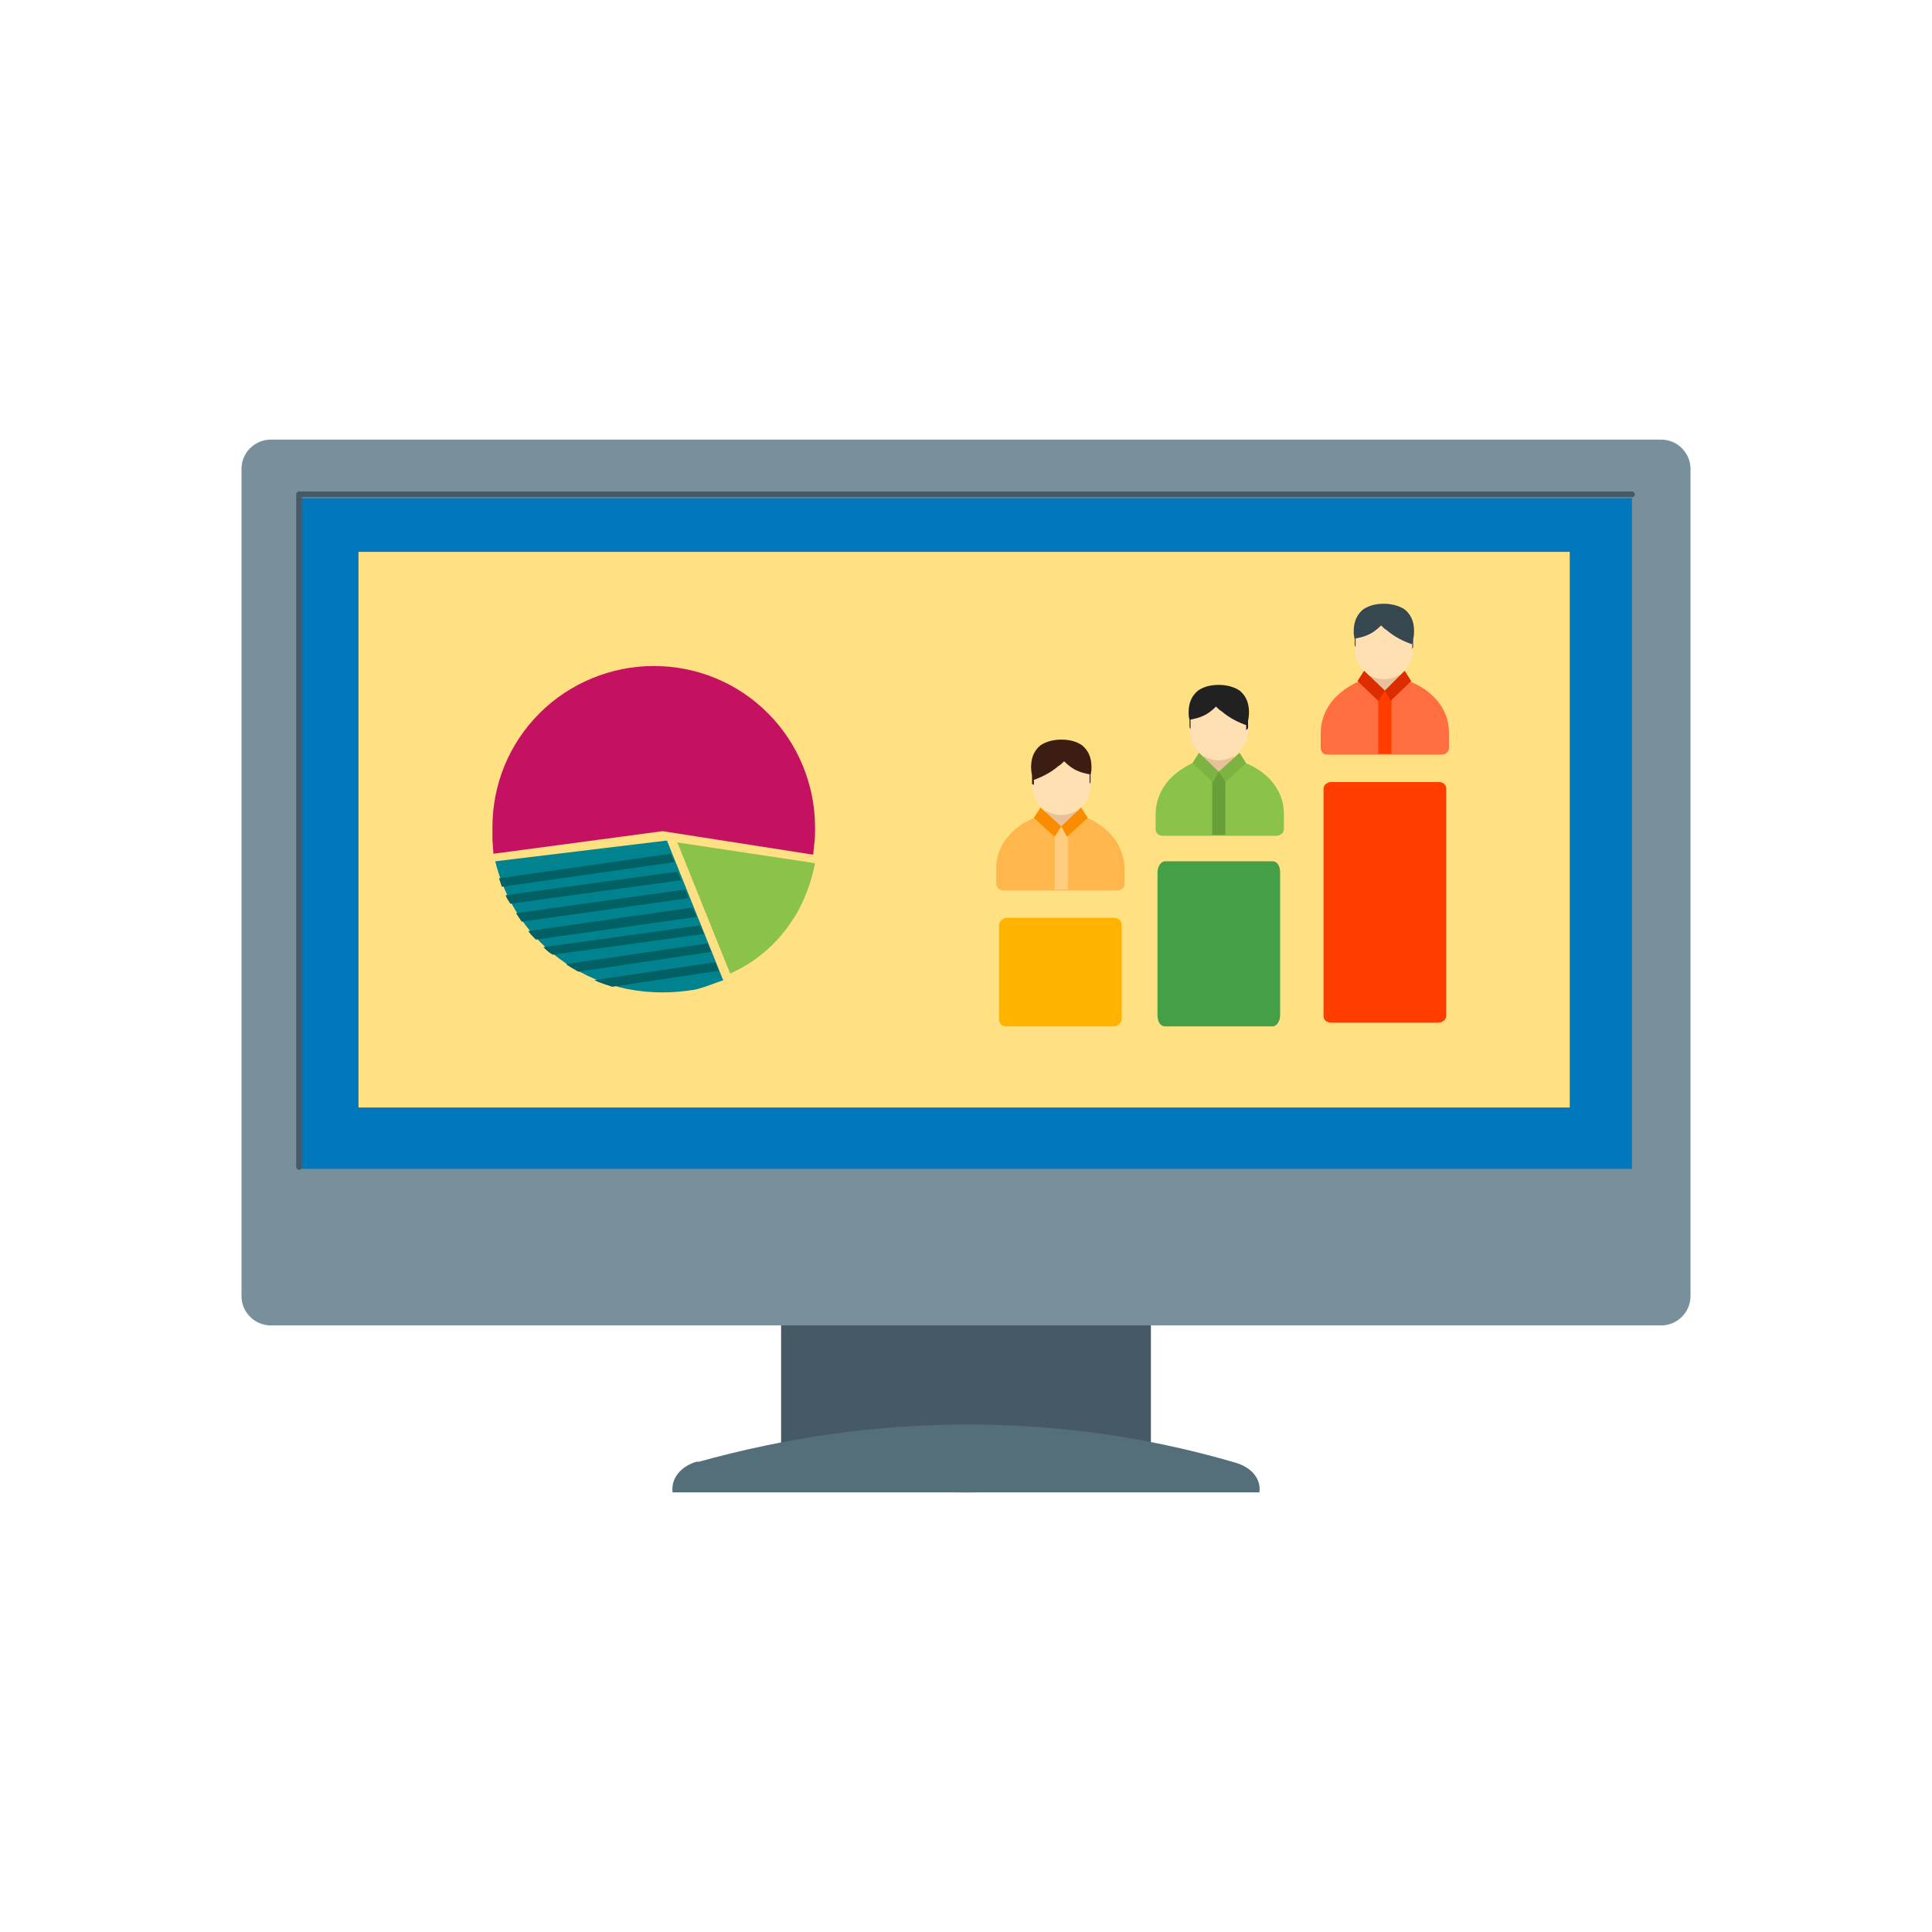 <svg width="118" height="118" viewBox="0 0 118 118" fill="none" xmlns="http://www.w3.org/2000/svg">
<g clip-path="url(#clip0_6_664)">
<path d="M47.707 77.668V89.364C47.707 90.344 52.777 91.15 59 91.15C65.223 91.15 70.293 90.344 70.293 89.364V77.668H47.707Z" fill="#455A64"/>
<path d="M42.637 89.249C41.542 89.537 40.966 90.344 41.081 91.15H76.919C77.034 90.344 76.458 89.595 75.364 89.307C70.005 87.751 64.589 87.002 59.116 87.002C53.642 87.002 48.168 87.751 42.579 89.307L42.637 89.249Z" fill="#546E7A"/>
<path d="M100.772 29.327H17.055V71.964H100.772V29.327Z" fill="#0277BD"/>
<path d="M95.875 33.706H21.895V67.643H95.875V33.706Z" fill="#FFE082"/>
<path d="M16.536 26.85H101.464C102.443 26.85 103.25 27.656 103.25 28.636V79.166C103.25 80.145 102.443 80.952 101.464 80.952H16.536C15.557 80.952 14.75 80.145 14.75 79.166V28.636C14.75 27.656 15.557 26.85 16.536 26.85ZM99.678 30.422H18.322V71.388H99.678V30.422Z" fill="#78909C"/>
<path d="M99.678 30.364C99.735 30.364 99.851 30.307 99.851 30.191C99.851 30.134 99.793 30.019 99.678 30.019H18.265C18.207 30.019 18.092 30.076 18.092 30.191V71.272C18.092 71.33 18.149 71.445 18.265 71.445C18.322 71.445 18.438 71.388 18.438 71.272V30.364H99.678Z" fill="#455A64"/>
<path fill-rule="evenodd" clip-rule="evenodd" d="M44.192 59.922L40.735 51.337L30.249 52.605C30.71 54.506 31.689 56.234 33.015 57.56C34.916 59.461 37.509 60.613 40.447 60.613C41.139 60.613 41.773 60.556 42.464 60.44C42.982 60.325 43.674 60.037 44.192 59.864V59.922Z" fill="#00838F"/>
<path fill-rule="evenodd" clip-rule="evenodd" d="M43.904 59.288L43.674 58.77L36.299 59.864C36.645 60.037 37.048 60.152 37.394 60.268L43.904 59.288ZM43.443 58.136L43.213 57.617L34.57 58.885C34.801 59.058 35.031 59.173 35.319 59.346L43.443 58.136ZM42.982 57.041L42.752 56.523L33.188 57.848C33.36 58.02 33.533 58.193 33.764 58.309L42.982 57.041ZM42.522 55.946L42.291 55.428L32.266 56.868C32.381 57.041 32.554 57.214 32.727 57.387L42.522 56.004V55.946ZM42.06 54.852L41.83 54.333L31.517 55.773C31.632 55.946 31.747 56.119 31.862 56.292L42.06 54.852ZM41.6 53.757L41.369 53.238L30.883 54.679C30.94 54.852 31.056 55.024 31.171 55.197L41.6 53.757ZM41.196 52.662L40.966 52.144L30.48 53.642C30.537 53.815 30.595 53.987 30.652 54.16L41.139 52.662H41.196Z" fill="#006064"/>
<path fill-rule="evenodd" clip-rule="evenodd" d="M40.505 50.761L30.134 52.144L30.076 51.279C30.076 51.049 30.076 50.818 30.076 50.53C30.076 47.88 31.113 45.402 32.957 43.559C34.801 41.715 37.336 40.678 39.929 40.678C42.579 40.678 45.057 41.715 46.9 43.559C48.744 45.402 49.781 47.938 49.781 50.53C49.781 50.876 49.781 51.279 49.724 51.625L49.666 52.201L40.447 50.761H40.505Z" fill="#C51162"/>
<path fill-rule="evenodd" clip-rule="evenodd" d="M41.369 51.452L44.596 59.461C46.151 58.77 47.419 57.675 48.341 56.292C49.032 55.312 49.551 53.93 49.781 52.72L41.369 51.452Z" fill="#8BC34A"/>
<path d="M85.504 40.851H83.66V43.098H85.504V40.851Z" fill="#E8C198"/>
<path d="M85.677 41.484C86.483 41.715 87.175 42.118 87.693 42.694C88.212 43.27 88.5 43.962 88.5 44.769V45.69C88.5 45.921 88.269 46.094 88.039 46.094H81.125C80.837 46.094 80.664 45.921 80.664 45.69V44.769C80.664 44.02 80.952 43.27 81.471 42.694C81.932 42.176 82.853 41.542 83.545 41.484L84.582 42.233L85.734 41.542L85.677 41.484Z" fill="#FF6E40"/>
<path d="M84.985 42.176H84.179V46.036H84.985V42.176Z" fill="#FF3D00"/>
<path fill-rule="evenodd" clip-rule="evenodd" d="M82.738 38.143H86.311V39.698C86.311 40.678 85.504 41.484 84.524 41.484C83.545 41.484 82.738 40.678 82.738 39.698V38.143Z" fill="#FFE0B2"/>
<path fill-rule="evenodd" clip-rule="evenodd" d="M82.738 39.007C83.026 38.949 83.314 38.892 83.545 38.776C83.833 38.661 84.121 38.431 84.352 38.2C84.467 38.315 84.582 38.431 84.697 38.488C85.158 38.892 85.734 39.18 86.253 39.352C86.311 39.065 86.368 38.834 86.368 38.546C86.368 37.912 86.138 37.509 85.792 37.221C85.446 36.99 84.985 36.875 84.524 36.875C84.006 36.875 83.603 36.99 83.257 37.221C82.911 37.509 82.681 37.912 82.681 38.546C82.681 38.719 82.681 38.834 82.738 39.007Z" fill="#37474F"/>
<path fill-rule="evenodd" clip-rule="evenodd" d="M86.311 39.065H86.253V39.641L86.311 39.525V39.065Z" fill="#37474F"/>
<path fill-rule="evenodd" clip-rule="evenodd" d="M82.738 38.949H82.796V39.525L82.738 39.41V38.949Z" fill="#37474F"/>
<path fill-rule="evenodd" clip-rule="evenodd" d="M83.314 40.966L84.582 42.176L84.179 42.81L82.911 41.6L83.314 40.966Z" fill="#DD2C00"/>
<path fill-rule="evenodd" clip-rule="evenodd" d="M85.792 40.966L84.582 42.176L84.928 42.81L86.195 41.6L85.792 40.966Z" fill="#DD2C00"/>
<path d="M75.363 45.863H73.519V48.11H75.363V45.863Z" fill="#E8C198"/>
<path d="M75.594 46.44C76.4 46.67 77.092 47.073 77.61 47.649C78.129 48.226 78.417 48.917 78.417 49.724V50.645C78.417 50.876 78.186 51.049 77.956 51.049H71.042C70.754 51.049 70.581 50.876 70.581 50.645V49.724C70.581 48.975 70.869 48.226 71.388 47.649C71.849 47.131 72.77 46.497 73.462 46.44L74.499 47.188L75.651 46.497L75.594 46.44Z" fill="#8BC34A"/>
<path d="M74.845 47.131H74.038V50.991H74.845V47.131Z" fill="#689F38"/>
<path fill-rule="evenodd" clip-rule="evenodd" d="M72.655 43.098H76.228V44.653C76.228 45.633 75.421 46.44 74.441 46.44C73.462 46.44 72.655 45.633 72.655 44.653V43.098Z" fill="#FFE0B2"/>
<path fill-rule="evenodd" clip-rule="evenodd" d="M72.655 43.962C72.943 43.904 73.231 43.847 73.462 43.731C73.75 43.616 74.038 43.386 74.269 43.155C74.384 43.27 74.499 43.386 74.614 43.443C75.075 43.847 75.651 44.135 76.17 44.308C76.228 44.02 76.285 43.789 76.285 43.501C76.285 42.867 76.055 42.464 75.709 42.176C75.363 41.945 74.902 41.83 74.441 41.83C73.923 41.83 73.519 41.945 73.174 42.176C72.828 42.464 72.598 42.867 72.598 43.501C72.598 43.674 72.598 43.789 72.655 43.962Z" fill="#212121"/>
<path fill-rule="evenodd" clip-rule="evenodd" d="M76.228 44.02H76.112V44.596L76.228 44.48V44.02Z" fill="#212121"/>
<path fill-rule="evenodd" clip-rule="evenodd" d="M72.655 43.904H72.713V44.538L72.655 44.423V43.904Z" fill="#212121"/>
<path fill-rule="evenodd" clip-rule="evenodd" d="M73.231 45.978L74.441 47.131L74.096 47.765L72.828 46.612L73.231 45.978Z" fill="#7CB342"/>
<path fill-rule="evenodd" clip-rule="evenodd" d="M75.709 45.978L74.441 47.131L74.845 47.765L76.112 46.612L75.709 45.978Z" fill="#7CB342"/>
<path d="M65.741 49.205H63.898V51.452H65.741V49.205Z" fill="#E8C198"/>
<path d="M63.667 49.781C62.86 50.012 62.169 50.415 61.65 50.991C61.132 51.567 60.844 52.259 60.844 53.065V53.987C60.844 54.218 61.074 54.391 61.305 54.391H68.219C68.507 54.391 68.68 54.218 68.68 53.987V53.065C68.68 52.316 68.392 51.567 67.873 50.991C67.412 50.473 66.49 49.839 65.799 49.781L64.762 50.53L63.609 49.839L63.667 49.781Z" fill="#FFB74D"/>
<path d="M65.223 50.473H64.416V54.333H65.223V50.473Z" fill="#FFCC80"/>
<path fill-rule="evenodd" clip-rule="evenodd" d="M66.606 46.44H63.033V47.995C63.033 48.975 63.84 49.781 64.819 49.781C65.799 49.781 66.606 48.975 66.606 47.995V46.44Z" fill="#FFE0B2"/>
<path fill-rule="evenodd" clip-rule="evenodd" d="M66.606 47.304C66.317 47.246 66.029 47.188 65.799 47.073C65.511 46.958 65.223 46.727 64.992 46.497C64.877 46.612 64.762 46.727 64.647 46.785C64.186 47.188 63.609 47.477 63.091 47.649C63.033 47.361 62.976 47.131 62.976 46.843C62.976 46.209 63.206 45.806 63.552 45.518C63.898 45.287 64.358 45.172 64.819 45.172C65.338 45.172 65.741 45.287 66.087 45.518C66.433 45.806 66.663 46.209 66.663 46.843C66.663 47.016 66.663 47.131 66.606 47.304Z" fill="#3B1D14"/>
<path fill-rule="evenodd" clip-rule="evenodd" d="M63.033 47.361H63.148V47.938L63.033 47.88V47.361Z" fill="#3B1D14"/>
<path fill-rule="evenodd" clip-rule="evenodd" d="M66.606 47.246H66.548V47.88L66.606 47.765V47.246Z" fill="#3B1D14"/>
<path fill-rule="evenodd" clip-rule="evenodd" d="M66.029 49.32L64.819 50.473L65.165 51.106L66.433 49.954L66.029 49.32Z" fill="#FB8C00"/>
<path fill-rule="evenodd" clip-rule="evenodd" d="M63.552 49.32L64.819 50.473L64.416 51.106L63.148 49.954L63.552 49.32Z" fill="#FB8C00"/>
<path d="M81.298 47.765H87.866C88.154 47.765 88.327 47.938 88.327 48.168V62.054C88.327 62.284 88.097 62.457 87.866 62.457H81.298C81.01 62.457 80.837 62.284 80.837 62.054V48.168C80.837 47.938 81.067 47.765 81.298 47.765Z" fill="#FF3D00"/>
<path d="M61.477 56.062H68.046C68.334 56.062 68.507 56.234 68.507 56.523V62.227C68.507 62.457 68.276 62.688 68.046 62.688H61.477C61.19 62.688 61.017 62.515 61.017 62.227V56.523C61.017 56.292 61.247 56.062 61.477 56.062Z" fill="#FFB300"/>
<path d="M71.157 52.605H77.726C78.014 52.605 78.186 52.893 78.186 53.296V61.996C78.186 62.399 77.956 62.688 77.726 62.688H71.157C70.869 62.688 70.696 62.399 70.696 61.996V53.296C70.696 52.893 70.927 52.605 71.157 52.605Z" fill="#43A047"/>
</g>
<defs>
<clipPath id="clip0_6_664">
<rect width="118" height="118" fill="white"/>
</clipPath>
</defs>
</svg>

